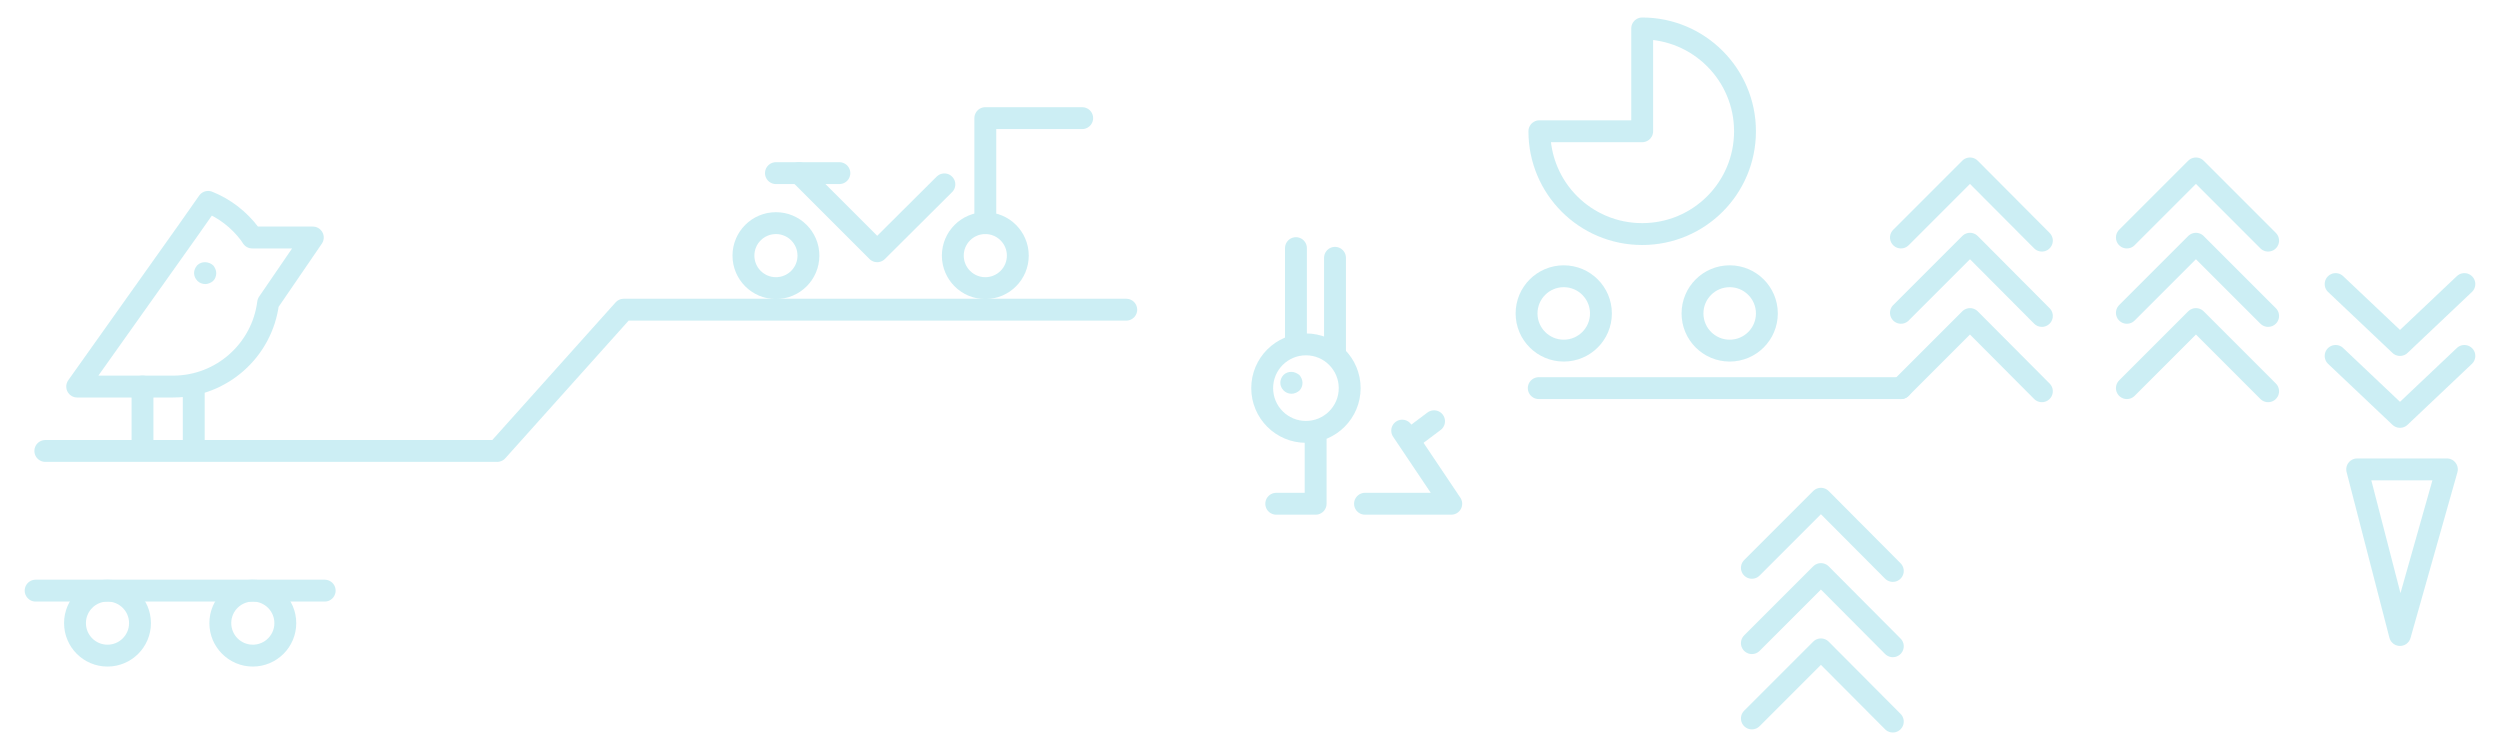 <?xml version="1.0" encoding="utf-8"?>
<!-- Generator: Adobe Illustrator 19.0.0, SVG Export Plug-In . SVG Version: 6.00 Build 0)  -->
<svg version="1.1" id="Layer_1" xmlns="http://www.w3.org/2000/svg" xmlns:xlink="http://www.w3.org/1999/xlink" x="0px" y="0px"
	 viewBox="-399 881 800 240" style="enable-background:new -399 881 800 240;" xml:space="preserve">
<style type="text/css">
	.st0{opacity:0.2;}
	.st1{fill:none;stroke:#00ACC8;stroke-width:7;stroke-linecap:round;stroke-linejoin:round;stroke-miterlimit:10;}
	.st2{fill:#00ACC8;}
</style>
<g id="XMLID_230_" class="st0">
	<g id="XMLID_274_">
		<polyline id="XMLID_277_" class="st1" points="209.3,957 231.4,934.9 254.4,958 		"/>
		<polyline id="XMLID_276_" class="st1" points="209.3,981.1 231.4,959 254.4,982.1 		"/>
		<polyline id="XMLID_275_" class="st1" points="209.3,1005.2 231.4,983.1 254.4,1006.2 		"/>
	</g>
	<g id="XMLID_270_">
		<polyline id="XMLID_273_" class="st1" points="161.6,1062.7 183.7,1040.6 206.7,1063.7 		"/>
		<polyline id="XMLID_272_" class="st1" points="161.6,1086.8 183.7,1064.7 206.7,1087.8 		"/>
		<polyline id="XMLID_271_" class="st1" points="161.6,1110.9 183.7,1088.8 206.7,1111.9 		"/>
	</g>
	<g id="XMLID_266_">
		<polyline id="XMLID_269_" class="st1" points="281.6,957 303.7,934.9 326.8,958 		"/>
		<polyline id="XMLID_268_" class="st1" points="281.6,981.1 303.7,959 326.8,982.1 		"/>
		<polyline id="XMLID_267_" class="st1" points="281.6,1005.2 303.7,983.1 326.8,1006.2 		"/>
	</g>
	<g id="XMLID_262_">
		<circle id="XMLID_265_" class="st1" cx="101.4" cy="981.3" r="11.9"/>
		<circle id="XMLID_264_" class="st1" cx="154.5" cy="981.3" r="11.9"/>
		<path id="XMLID_263_" class="st1" d="M126.5,890.1V923H93.6c0,18.2,14.7,32.9,32.9,32.9s32.9-14.7,32.9-32.9
			S144.6,890.1,126.5,890.1z"/>
	</g>
	<g id="XMLID_258_">
		<polyline id="XMLID_261_" class="st1" points="389.6,971.9 369,991.4 348.4,971.9 		"/>
		<polyline id="XMLID_260_" class="st1" points="389.6,994.9 369,1014.4 348.4,994.9 		"/>
		<polygon id="XMLID_259_" class="st1" points="369,1084.2 355.3,1031.2 384,1031.2 		"/>
	</g>
	<line id="XMLID_257_" class="st1" x1="209.3" y1="1005.2" x2="93.4" y2="1005.2"/>
	<g id="XMLID_248_">
		<polyline id="XMLID_256_" class="st1" points="49.7,1018.8 65.4,1042.2 37.8,1042.2 		"/>
		<circle id="XMLID_255_" class="st1" cx="18.9" cy="1005.2" r="14"/>
		<line id="XMLID_254_" class="st1" x1="15.7" y1="991.1" x2="15.7" y2="960.4"/>
		<line id="XMLID_253_" class="st1" x1="22" y1="1042.2" x2="22" y2="1021.5"/>
		<line id="XMLID_252_" class="st1" x1="9.4" y1="1042.2" x2="20.5" y2="1042.2"/>
		<line id="XMLID_251_" class="st1" x1="28.2" y1="994.3" x2="28.2" y2="963.5"/>
		<line id="XMLID_250_" class="st1" x1="53.1" y1="1020.9" x2="59.9" y2="1015.8"/>
		<g id="XMLID_279_">
			<g id="XMLID_280_">
				<g id="XMLID_281_">
					<g id="XMLID_282_">
						<g id="XMLID_283_">
							<g>
								<g>
									<path class="st2" d="M14.2,1000c-0.9,0-1.8,0.3-2.5,1c-0.6,0.7-1,1.5-1,2.5c0,0.9,0.4,1.8,1.1,2.5c0.6,0.6,1.5,1,2.5,1
										c0.9,0,1.8-0.4,2.5-1c0.7-0.7,1-1.6,1-2.5s-0.4-1.8-1-2.5C16,1000.4,15.2,1000,14.2,1000L14.2,1000z"/>
								</g>
							</g>
						</g>
					</g>
				</g>
			</g>
		</g>
	</g>
	<polyline id="XMLID_247_" class="st1" points="-384.5,1025.3 -239.9,1025.3 -199.4,980.1 -38.6,980.1 	"/>
	<g id="XMLID_242_">
		<line id="XMLID_245_" class="st1" x1="-353.4" y1="1023.9" x2="-353.4" y2="1004.7"/>
		<line id="XMLID_244_" class="st1" x1="-337" y1="1023.9" x2="-337" y2="1004.7"/>
		<path id="XMLID_243_" class="st1" d="M-298.9,957h-19.4c-0.3-0.4-0.5-0.8-0.8-1.2c-3.4-4.5-8-8.1-13.3-10.2l-6.6,9.4l-35.3,49.7
			l0,0h30.7c15.6,0,28.5-11.7,30.4-26.8L-298.9,957z"/>
		<g id="XMLID_1_">
			<g id="XMLID_3_">
				<g id="XMLID_4_">
					<g id="XMLID_5_">
						<g id="XMLID_6_">
							<g>
								<g>
									<path class="st2" d="M-333.4,964.9c-0.9,0-1.8,0.3-2.5,1c-0.6,0.7-1,1.5-1,2.5c0,0.9,0.4,1.8,1.1,2.5c0.6,0.6,1.5,1,2.5,1
										c0.9,0,1.8-0.4,2.5-1c0.7-0.7,1-1.6,1-2.5s-0.4-1.8-1-2.5C-331.5,965.3-332.4,964.9-333.4,964.9L-333.4,964.9z"/>
								</g>
							</g>
						</g>
					</g>
				</g>
			</g>
		</g>
	</g>
	<g id="XMLID_237_">
		<g id="XMLID_239_">
			<circle id="XMLID_241_" class="st1" cx="-364.6" cy="1080.4" r="10.4"/>
			<circle id="XMLID_240_" class="st1" cx="-318.1" cy="1080.4" r="10.4"/>
		</g>
		<line id="XMLID_238_" class="st1" x1="-295.1" y1="1070" x2="-387.6" y2="1070"/>
	</g>
	<g id="XMLID_231_">
		<circle id="XMLID_236_" class="st1" cx="-83.7" cy="962.8" r="10.4"/>
		<circle id="XMLID_235_" class="st1" cx="-150.7" cy="962.8" r="10.4"/>
		<polyline id="XMLID_234_" class="st1" points="-143.3,936.4 -118.3,961.4 -96.8,940 		"/>
		<line id="XMLID_233_" class="st1" x1="-150.7" y1="936.4" x2="-130.4" y2="936.4"/>
		<polyline id="XMLID_232_" class="st1" points="-83.7,952.4 -83.7,918.8 -52.7,918.8 		"/>
	</g>
</g>
</svg>
